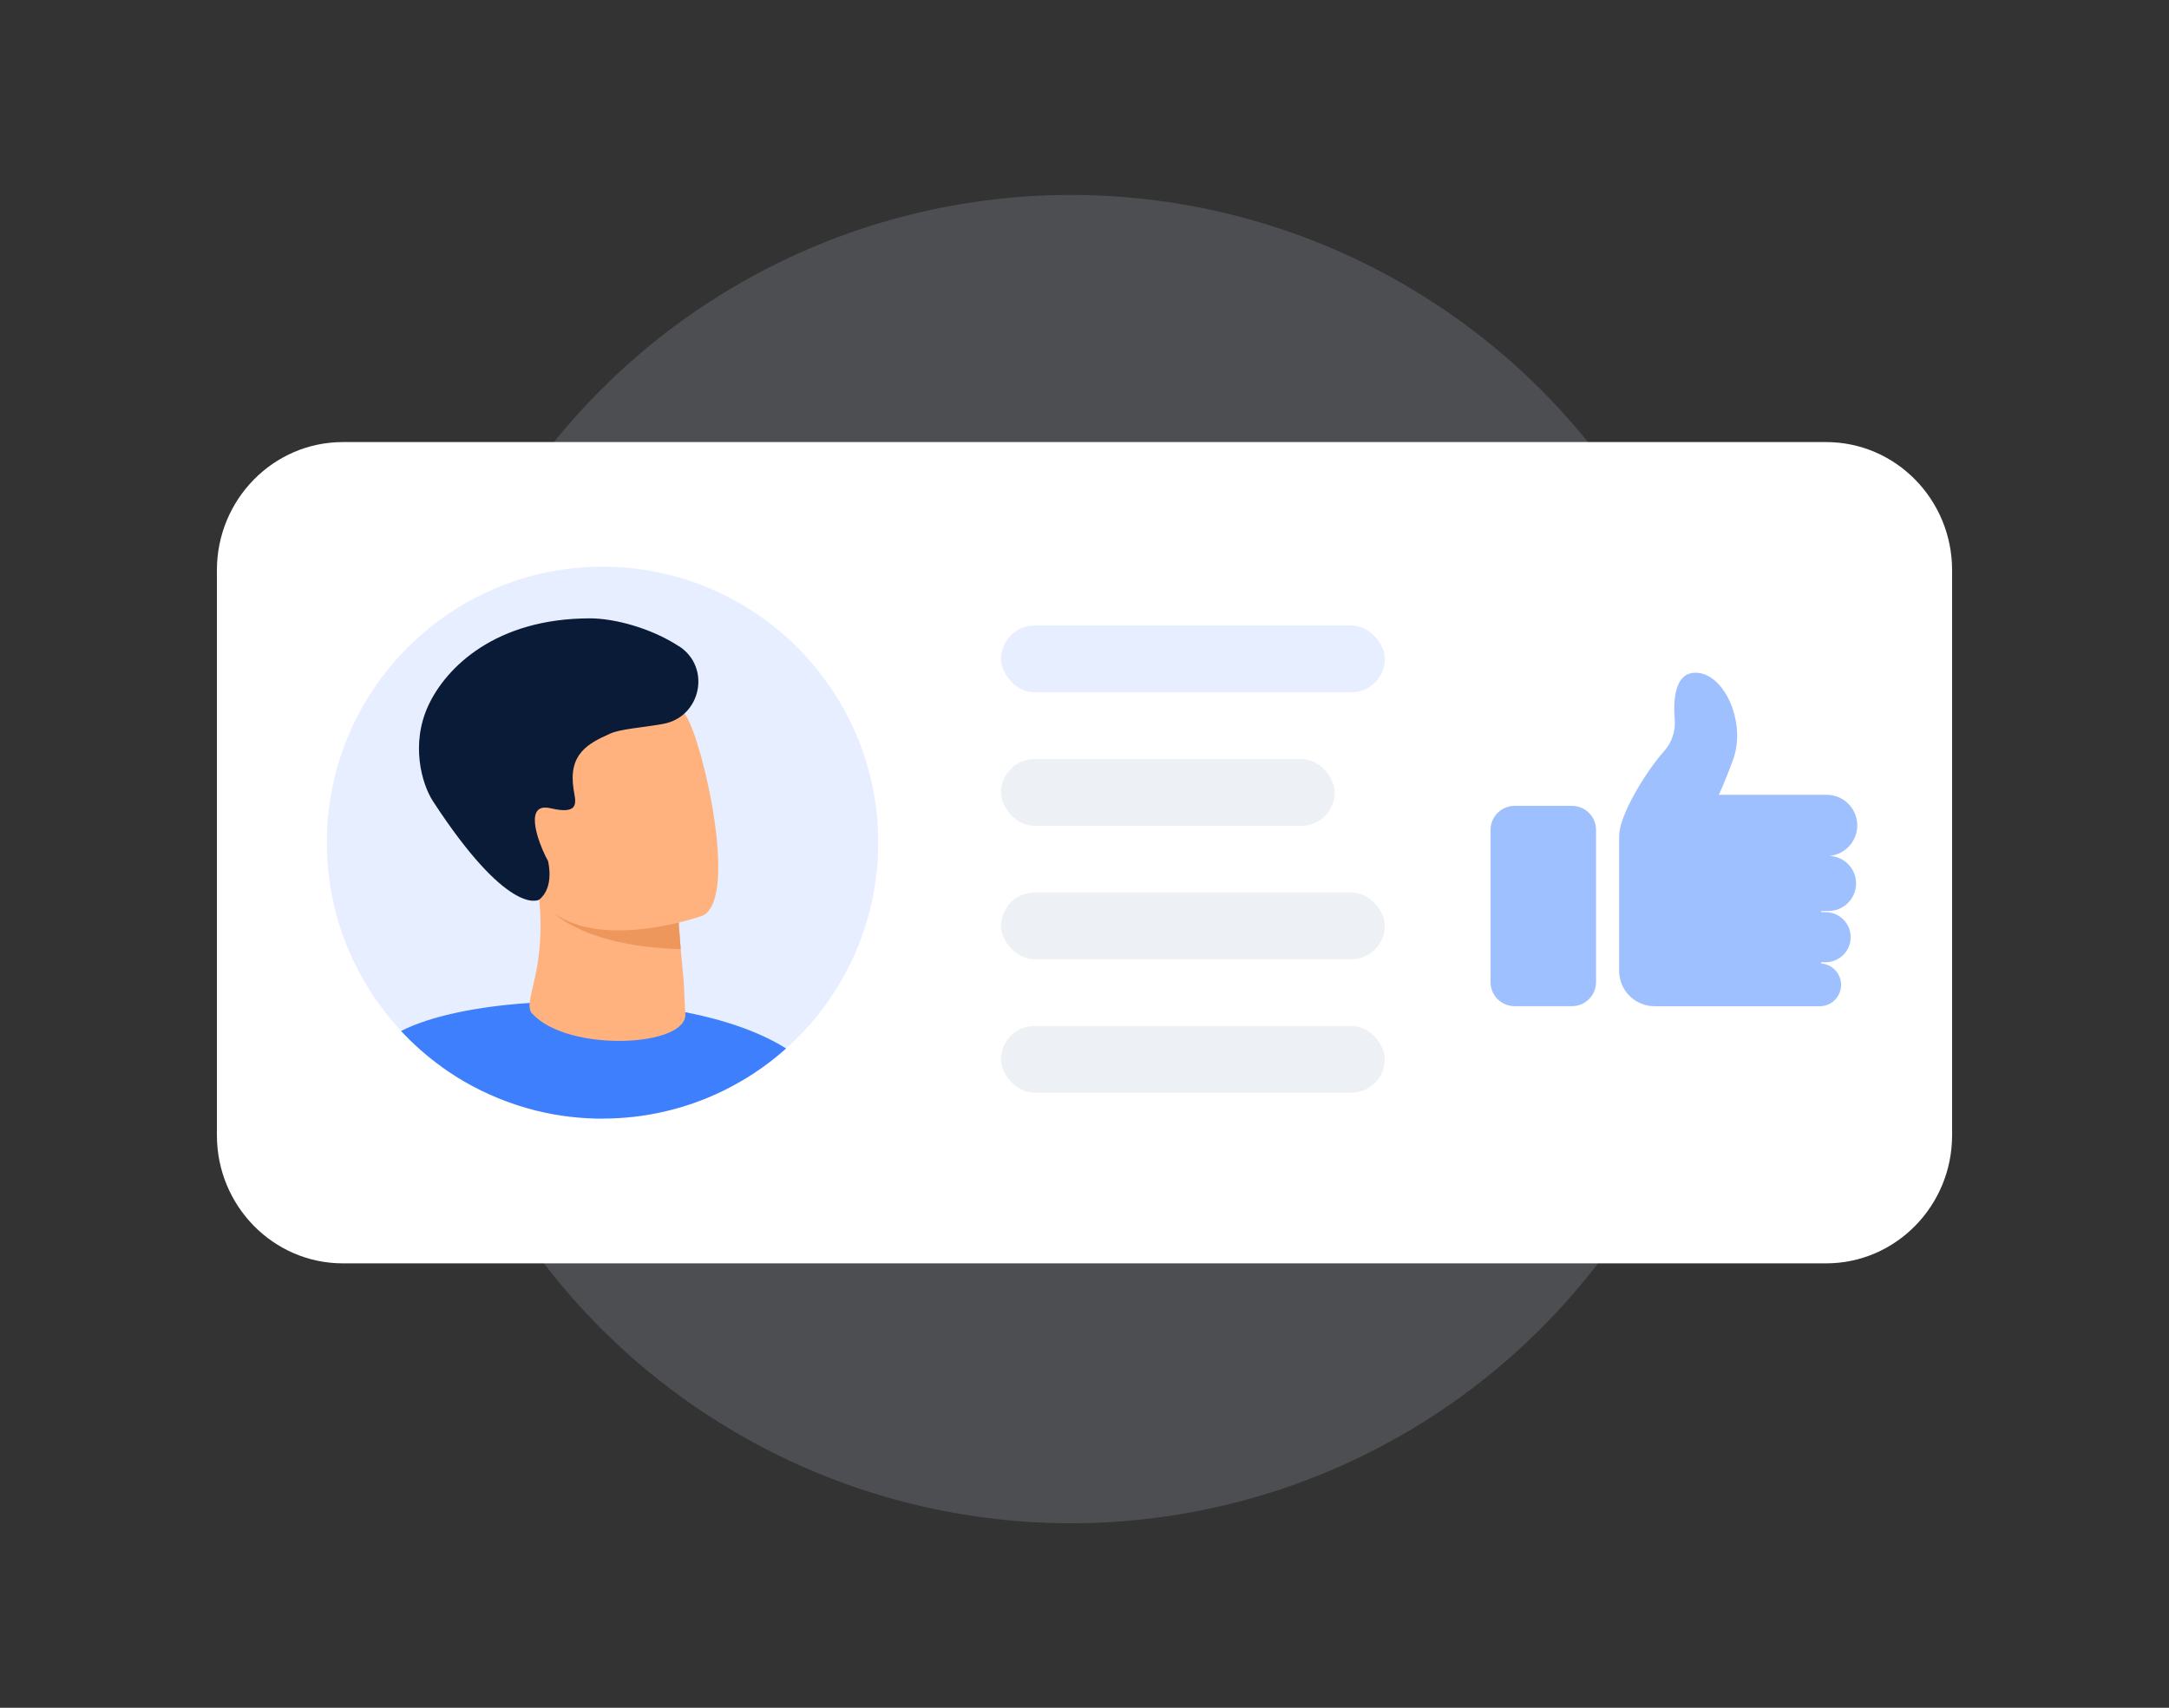 <svg width="80" height="63" viewBox="0 0 80 63" fill="none" xmlns="http://www.w3.org/2000/svg">
<rect x="0" y="0" width="80" height="63" fill="#333333" stroke="none"/>
<g id="use case">
<g id="use case img">
<circle id="Ellipse 2389" opacity="0.15" cx="39.5" cy="31.692" r="24.5" fill="#E6EEFF"/>
<g id="Group 11245">
<path id="Vector" d="M12.646 16.308H67.353C69.918 16.308 72 18.426 72 21.035V41.878C72 44.487 69.918 46.605 67.353 46.605H12.646C10.082 46.605 8 44.487 8 41.878V21.035C8 18.426 10.082 16.308 12.646 16.308Z" fill="white"/>
<g id="Group">
<path id="Vector_2" d="M32.392 31.085C32.392 33.216 31.737 35.19 30.62 36.826C30.157 37.508 29.611 38.128 28.994 38.675C28.981 38.689 28.967 38.702 28.954 38.713C28.591 39.035 28.199 39.333 27.788 39.604C27.428 39.837 27.055 40.048 26.665 40.24C25.323 40.893 23.814 41.261 22.221 41.261C22.142 41.261 22.064 41.261 21.983 41.261C21.111 41.24 20.265 41.112 19.461 40.882C19.315 40.839 19.172 40.798 19.031 40.75C18.139 40.455 17.297 40.04 16.534 39.523C15.964 39.133 15.431 38.689 14.949 38.193C14.898 38.142 14.844 38.085 14.795 38.031C14.216 37.413 13.713 36.72 13.307 35.973C12.506 34.519 12.055 32.856 12.055 31.085C12.055 25.466 16.61 20.905 22.223 20.905C27.836 20.905 32.392 25.466 32.392 31.085Z" fill="#E7EEFF"/>
<g id="Group_2">
<path id="Vector_3" d="M28.992 38.678C28.992 38.678 28.965 38.706 28.952 38.716C28.589 39.038 28.197 39.336 27.786 39.607C27.426 39.84 27.053 40.051 26.663 40.244C25.321 40.896 23.812 41.264 22.218 41.264C22.14 41.264 22.062 41.264 21.98 41.264C21.109 41.243 20.263 41.116 19.459 40.885C19.313 40.842 19.17 40.801 19.029 40.753C18.137 40.458 17.295 40.043 16.532 39.526C15.962 39.136 15.429 38.692 14.947 38.196C14.896 38.145 14.842 38.088 14.793 38.034C15.861 37.487 17.596 37.124 19.541 36.999C21.393 36.88 23.439 36.978 25.273 37.338C26.704 37.62 28.005 38.056 28.995 38.678H28.992Z" fill="#3D7FFC"/>
<path id="Vector_4" d="M19.643 37.404C20.965 38.84 25.41 38.626 25.277 37.375C25.259 37.22 25.232 36.302 25.215 36.162C25.204 36.048 25.194 35.937 25.183 35.831C25.153 35.523 25.129 35.249 25.107 35.013C25.047 34.325 25.029 33.955 25.029 33.955H25.023C24.896 33.919 22.04 33.107 20.617 32.771C20.14 32.657 19.824 32.598 19.829 32.641C20.265 35.837 19.204 36.936 19.637 37.407L19.643 37.404Z" fill="#FFB27D"/>
<path id="Vector_5" d="M20.468 33.712C20.468 33.712 21.66 34.925 25.107 35.012C25.047 34.324 25.028 33.953 25.028 33.953H25.023C24.896 33.918 22.039 33.105 20.616 32.77C20.365 32.872 20.698 33.541 20.465 33.712H20.468Z" fill="#ED975D"/>
<path id="Vector_6" d="M25.904 33.782C25.904 33.782 25.033 34.096 23.919 34.245C22.293 34.465 20.153 34.334 19.482 32.366C18.352 29.051 16.904 27.061 20.234 25.707C22.017 24.981 23.159 24.943 23.932 25.219C24.606 25.458 25.001 25.934 25.304 26.408C25.95 27.424 27.252 33.203 25.904 33.782Z" fill="#FFB27D"/>
<path id="Vector_7" d="M25.052 23.843C26.242 24.626 25.852 26.459 24.451 26.706C23.61 26.855 22.907 26.884 22.498 27.066C21.67 27.434 20.959 27.824 21.154 29.11C21.221 29.549 21.432 30.08 20.31 29.817C20.126 29.774 19.993 29.787 19.901 29.841C19.436 30.118 20.031 31.461 20.21 31.753C20.21 31.753 20.469 32.715 19.893 33.183C19.823 33.24 18.695 33.733 15.976 29.568C15.549 28.915 15.14 27.442 15.8 26.023C16.46 24.604 18.297 22.811 21.762 22.811C22.663 22.811 24.018 23.169 25.049 23.846L25.052 23.843Z" fill="#091B36"/>
</g>
</g>
<g id="Group 11262">
<path id="Vector_8" d="M57.982 29.729H55.861C55.627 29.729 55.402 29.822 55.236 29.988C55.07 30.154 54.977 30.379 54.977 30.613V36.236C54.978 36.47 55.071 36.694 55.237 36.859C55.403 37.024 55.627 37.117 55.861 37.117H57.982C58.216 37.117 58.441 37.024 58.608 36.858C58.773 36.692 58.867 36.467 58.867 36.232V30.613C58.867 30.379 58.773 30.154 58.608 29.988C58.441 29.822 58.216 29.729 57.982 29.729Z" fill="#9FC0FF"/>
<path id="Vector_9" d="M67.172 33.609V33.65H67.338C67.52 33.65 67.698 33.705 67.849 33.806C68 33.907 68.118 34.051 68.188 34.218C68.257 34.386 68.276 34.571 68.241 34.75C68.207 34.928 68.12 35.092 67.992 35.222C67.819 35.395 67.584 35.494 67.338 35.497H67.172V35.543C67.371 35.558 67.557 35.647 67.693 35.793C67.829 35.939 67.905 36.132 67.905 36.331C67.905 36.531 67.829 36.723 67.693 36.87C67.557 37.016 67.371 37.105 67.172 37.119C67.154 37.121 67.135 37.121 67.117 37.119H61.027C60.681 37.12 60.348 36.983 60.103 36.738C59.858 36.494 59.719 36.162 59.719 35.815V30.841C59.719 30.063 60.725 28.442 61.368 27.721C61.512 27.564 61.622 27.379 61.691 27.177C61.76 26.976 61.786 26.762 61.769 26.55C61.714 25.863 61.759 24.886 62.456 24.821C63.544 24.721 64.437 26.608 63.922 28.026C63.709 28.601 63.535 29.026 63.396 29.32H67.381C67.671 29.322 67.95 29.436 68.159 29.638C68.367 29.84 68.49 30.115 68.501 30.405C68.513 30.696 68.412 30.979 68.219 31.197C68.027 31.415 67.758 31.55 67.469 31.575C67.734 31.582 67.986 31.692 68.171 31.883C68.356 32.073 68.46 32.328 68.459 32.593C68.457 32.862 68.349 33.119 68.159 33.309C67.968 33.499 67.71 33.606 67.441 33.607L67.172 33.609Z" fill="#9FC0FF"/>
</g>
</g>
<g id="Group 110871">
<rect id="Rectangle 6818" x="36.922" y="23.077" width="14.154" height="2.462" rx="1.231" fill="#E6EEFF"/>
<rect id="Rectangle 6819" x="36.922" y="28.001" width="12.308" height="2.462" rx="1.231" fill="#EDF1F6"/>
<rect id="Rectangle 6820" x="36.922" y="32.923" width="14.154" height="2.462" rx="1.231" fill="#EDF1F6"/>
<rect id="Rectangle 6821" x="36.922" y="37.847" width="14.154" height="2.462" rx="1.231" fill="#EDF1F6"/>
</g>
</g>
</g>
</svg>
